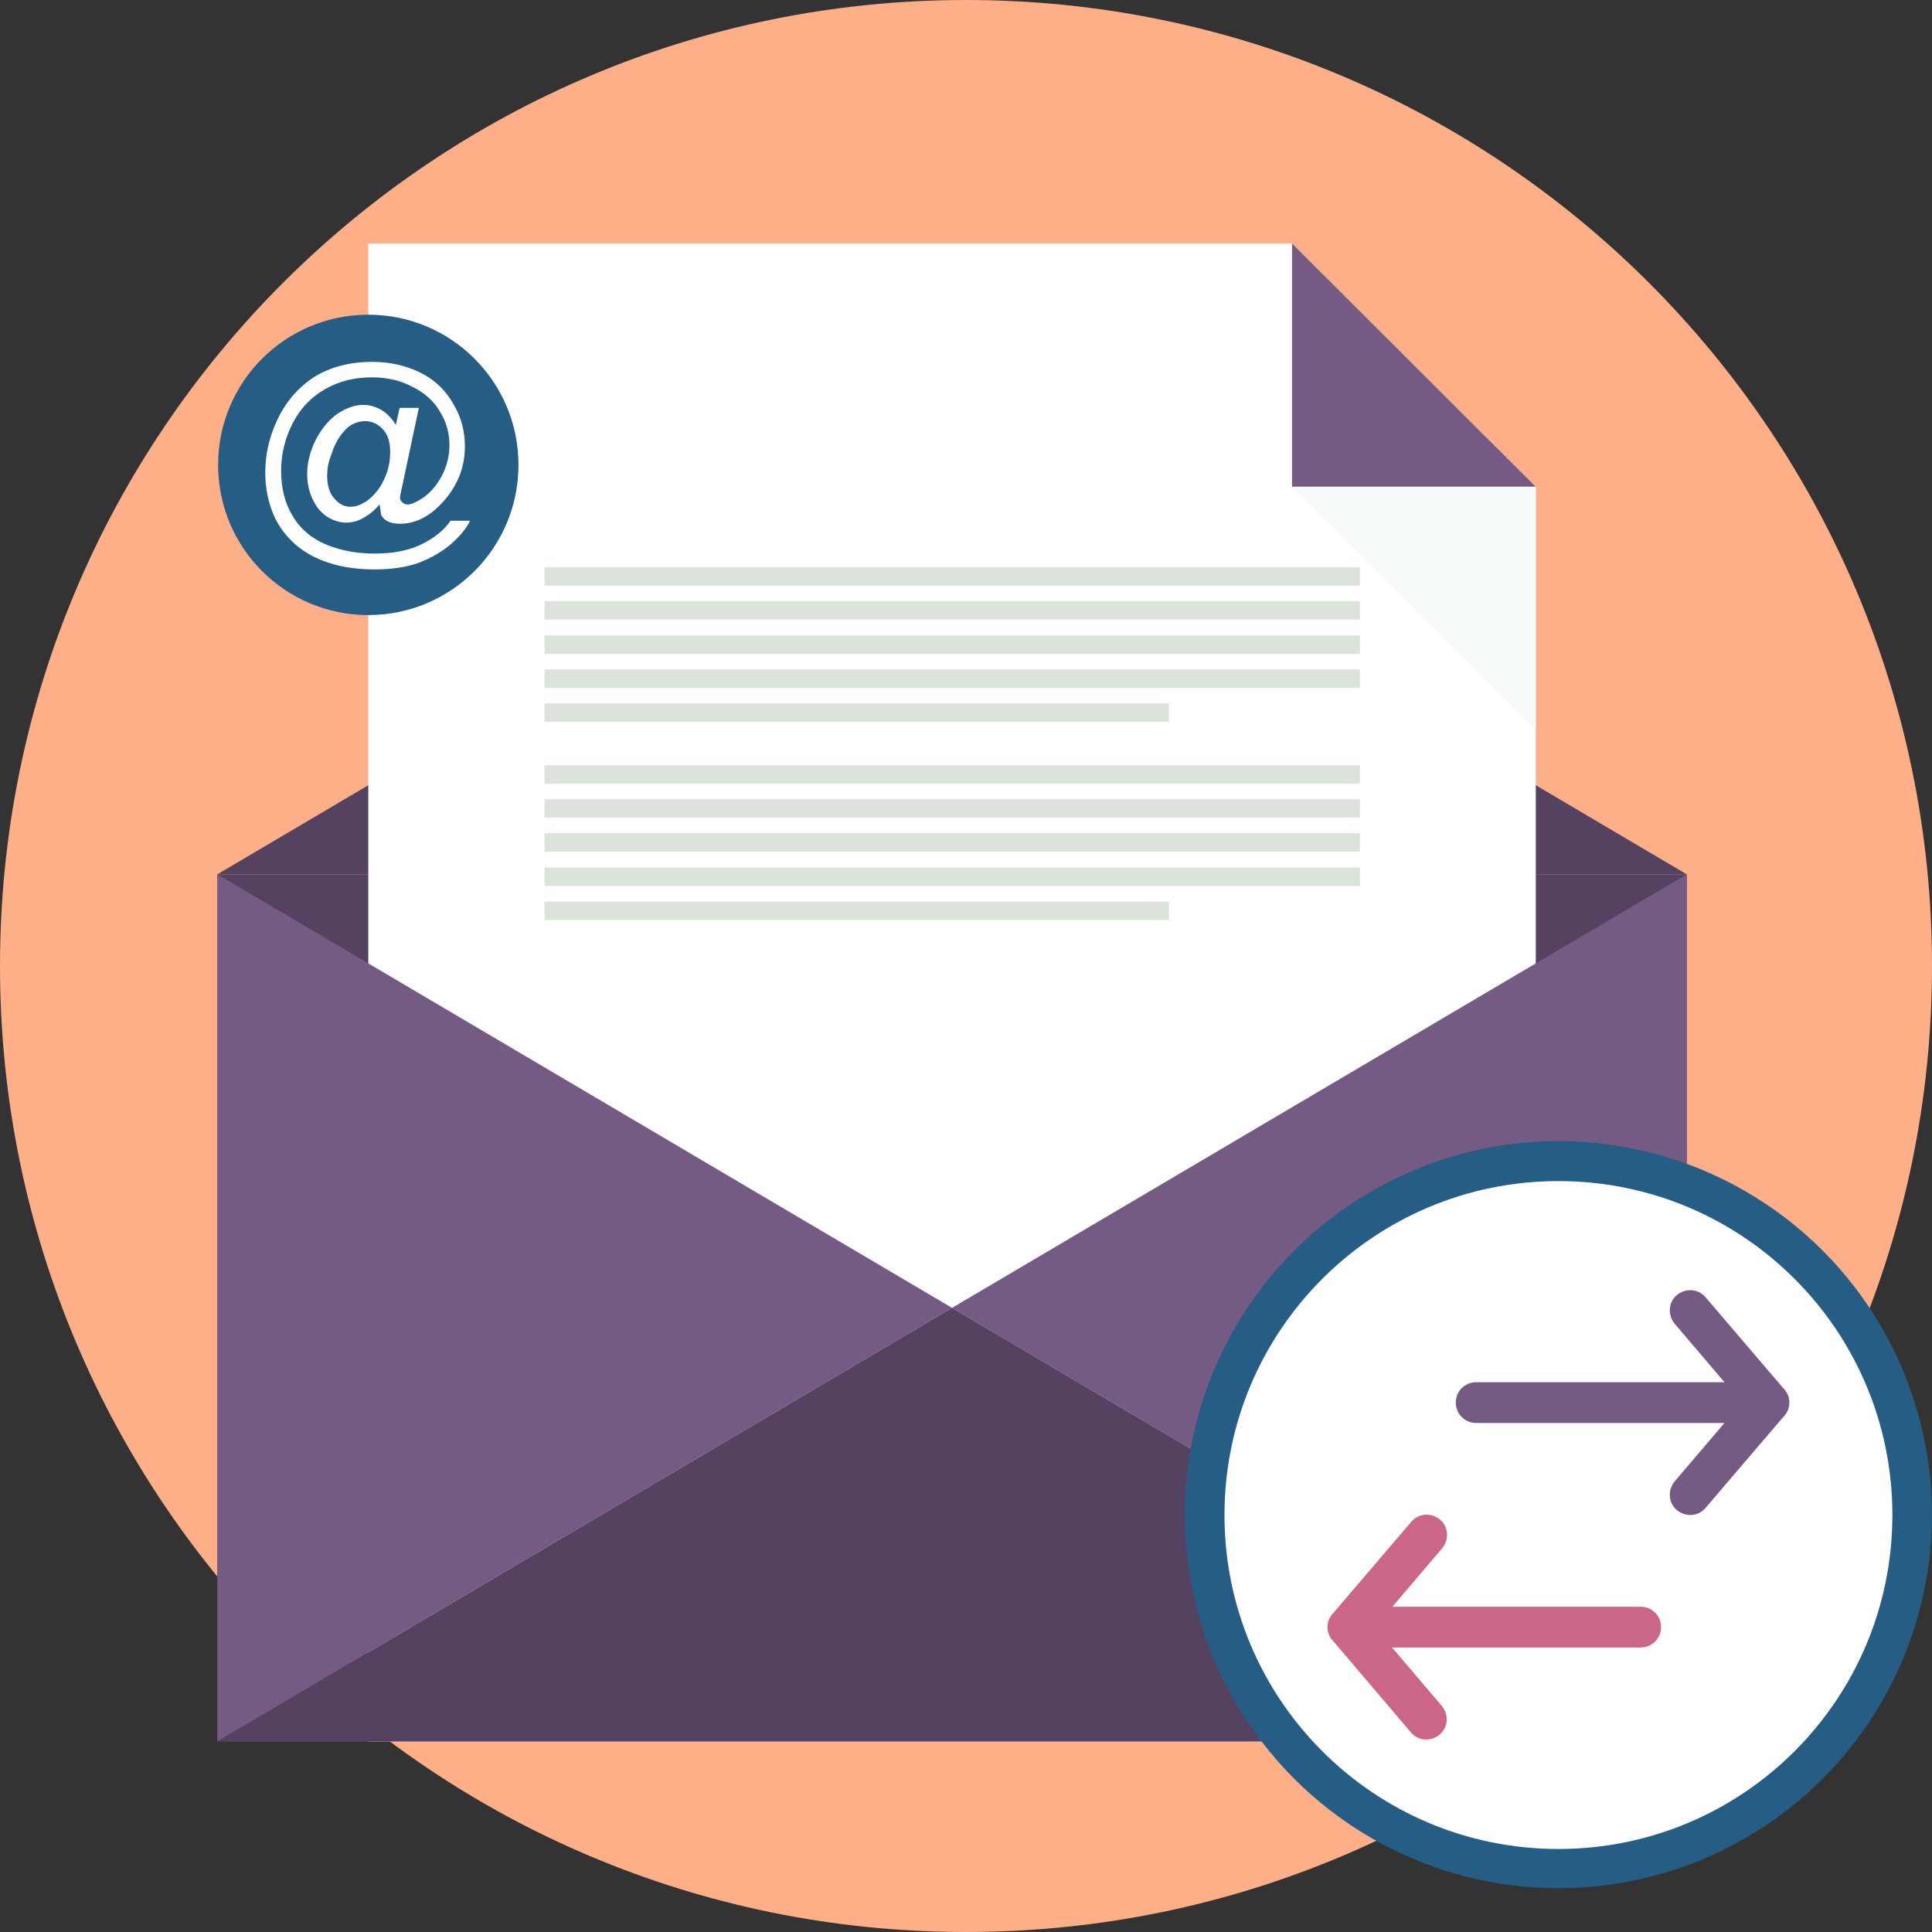 <?xml version="1.0" encoding="utf-8"?>
<!-- Generator: Adobe Illustrator 23.0.0, SVG Export Plug-In . SVG Version: 6.00 Build 0)  -->
<svg version="1.1" id="Layer_1" xmlns="http://www.w3.org/2000/svg" xmlns:xlink="http://www.w3.org/1999/xlink" x="0px" y="0px"
	 viewBox="0 0 512 512" style="enable-background:new 0 0 512 512;" xml:space="preserve">
<rect x="0" y="0" width="512" height="512" fill="#333333" stroke="none"/>
<style type="text/css">
	.st0{fill:#FEAF88;}
	.st1{fill:#544260;}
	.st2{fill:#FFFFFF;}
	.st3{fill:#DCE3DB;}
	.st4{fill:#755A84;}
	.st5{fill:#B3B3B3;}
	.st6{fill:#F7FAFA;}
	.st7{fill:#265D84;}
	.st8{fill:#CB6686;}
</style>
<path class="st0" d="M256,0c141.4,0,256,114.6,256,256c0,141.4-114.6,256-256,256S0,397.4,0,256C0,114.6,114.6,0,256,0z"/>
<g>
	<path class="st1" d="M447,231.7H57.6l194.7-114.9L447,231.7z"/>
	<path class="st1" d="M57.6,231.7H447v229.8H57.6V231.7z"/>
</g>
<path class="st2" d="M97.6,64.5h244.8L407,129v332.5H97.6V64.5L97.6,64.5z"/>
<path class="st3" d="M144.3,150.3h216.1v4.9H144.3V150.3z M144.3,202.8L144.3,202.8h216.1v4.9H144.3V202.8z M144.3,211.8
	L144.3,211.8h216.1v4.9H144.3V211.8z M144.3,220.8L144.3,220.8h216.1v4.9H144.3V220.8z M144.3,229.9L144.3,229.9h216.1v4.9H144.3
	V229.9z M144.3,159.3L144.3,159.3h216.1v4.9H144.3V159.3z M144.3,168.4L144.3,168.4h216.1v4.9H144.3V168.4z M144.3,177.4
	L144.3,177.4h216.1v4.9H144.3V177.4z M144.3,186.4L144.3,186.4h165.5v4.9H144.3V186.4z M144.3,238.9L144.3,238.9h165.5v4.9H144.3
	V238.9z"/>
<path class="st4" d="M342.4,64.5V129H407L342.4,64.5z"/>
<path class="st5" d="M214.4,413.6h73.3v7.2h-73.3V413.6z"/>
<g>
	<path class="st4" d="M57.6,231.7l194.7,114.9L57.6,461.5V231.7L57.6,231.7z"/>
	<path class="st4" d="M447,231.7L252.3,346.6L447,461.5L447,231.7L447,231.7z"/>
</g>
<path class="st1" d="M252.3,346.6L57.6,461.5H447L252.3,346.6z"/>
<path class="st6" d="M407,193.5V129h-64.5L407,193.5z"/>
<path class="st7" d="M97.6,83.4c22,0,39.8,17.8,39.8,39.8c0,22-17.8,39.8-39.8,39.8c-22,0-39.8-17.8-39.8-39.8S75.6,83.4,97.6,83.4z
	"/>
<path class="st2" d="M100.6,133.7c-1.2,1.4-2.6,2.6-4.2,3.5c-1.5,0.9-3.1,1.3-4.6,1.3c-1.7,0-3.4-0.5-5-1.5c-1.6-1-2.9-2.5-3.9-4.6
	c-1-2.1-1.5-4.3-1.5-6.8c0-3,0.8-6.1,2.3-9.1c1.6-3,3.5-5.3,5.8-6.9c2.3-1.5,4.6-2.3,6.7-2.3c1.7,0,3.2,0.4,4.8,1.3
	c1.5,0.9,2.8,2.2,3.9,4l1-4.5h5.1l-4.1,19.3c-0.6,2.7-0.9,4.2-0.9,4.4c0,0.5,0.2,1,0.6,1.3c0.4,0.4,0.9,0.6,1.4,0.6
	c1,0,2.3-0.6,4-1.7c2.2-1.5,3.9-3.6,5.2-6.1c1.3-2.6,1.9-5.2,1.9-7.9c0-3.2-0.8-6.2-2.5-8.9c-1.6-2.8-4.1-5-7.3-6.6
	c-3.2-1.7-6.8-2.5-10.8-2.5c-4.5,0-8.6,1-12.3,3.1c-3.7,2.1-6.6,5.1-8.6,9c-2,3.9-3.1,8.1-3.1,12.6c0,4.7,1,8.7,3.1,12.1
	c2,3.4,5,5.9,8.8,7.5c3.9,1.6,8.1,2.4,12.8,2.4c5,0,9.2-0.8,12.6-2.5c3.4-1.7,5.9-3.7,7.6-6.2h5.2c-1,2-2.7,4.1-5,6.1
	c-2.4,2.1-5.2,3.7-8.5,5c-3.3,1.2-7.2,1.8-11.8,1.8c-4.2,0-8.2-0.5-11.7-1.6c-3.6-1.1-6.6-2.7-9.2-4.9c-2.5-2.2-4.4-4.7-5.7-7.5
	c-1.6-3.6-2.4-7.5-2.4-11.7c0-4.6,1-9.1,2.9-13.3c2.3-5.2,5.7-9.1,9.9-11.9c4.3-2.7,9.5-4.1,15.6-4.1c4.7,0,9,1,12.8,2.9
	c3.8,1.9,6.8,4.8,8.9,8.7c1.9,3.3,2.8,6.9,2.8,10.8c0,5.5-1.9,10.4-5.8,14.7c-3.5,3.9-7.3,5.8-11.4,5.8c-1.3,0-2.4-0.2-3.2-0.6
	c-0.8-0.4-1.4-1-1.8-1.7C100.9,135.7,100.8,134.9,100.6,133.7L100.6,133.7z M86.7,126L86.7,126c0,2.6,0.6,4.7,1.9,6.1
	c1.2,1.5,2.7,2.2,4.3,2.2c1.1,0,2.2-0.3,3.4-1c1.2-0.6,2.3-1.6,3.4-2.9c1.1-1.3,2-2.9,2.7-4.8c0.7-1.9,1-3.9,1-5.8
	c0-2.6-0.6-4.6-1.9-6c-1.3-1.4-2.9-2.2-4.7-2.2c-1.2,0-2.4,0.3-3.5,0.9c-1.1,0.6-2.1,1.6-3.1,3c-1,1.4-1.8,3-2.4,5
	C87,122.5,86.7,124.3,86.7,126z"/>
<circle class="st7" cx="413" cy="401.4" r="99"/>
<path class="st2" d="M413,313c48.9,0,88.5,39.6,88.5,88.5c0,48.9-39.6,88.5-88.5,88.5c-48.9,0-88.5-39.6-88.5-88.5
	C324.5,352.6,364.1,313,413,313z"/>
<path class="st4" d="M391.2,377.1c-3,0-5.4-2.4-5.4-5.4c0-3,2.4-5.4,5.4-5.4H457l-13.2-15.5c-1.9-2.3-1.7-5.7,0.6-7.6
	c2.3-1.9,5.7-1.7,7.6,0.6l20.6,24.1c1,1,1.6,2.3,1.6,3.8c0,1.5-0.6,2.8-1.6,3.8L452,399.6c-1.9,2.3-5.3,2.5-7.6,0.6
	c-2.3-1.9-2.5-5.3-0.6-7.6l13.2-15.5L391.2,377.1L391.2,377.1z"/>
<path class="st8" d="M434.8,425.8c3,0,5.4,2.4,5.4,5.4s-2.4,5.4-5.4,5.4h-65.9l13.2,15.5c1.9,2.3,1.7,5.7-0.6,7.6
	c-2.3,1.9-5.7,1.7-7.6-0.6L353.4,435c-1-1-1.6-2.3-1.6-3.8c0-1.5,0.6-2.8,1.6-3.8l20.6-24.1c1.9-2.3,5.3-2.5,7.6-0.6
	c2.3,1.9,2.5,5.3,0.6,7.6l-13.2,15.5L434.8,425.8L434.8,425.8L434.8,425.8z"/>
</svg>
